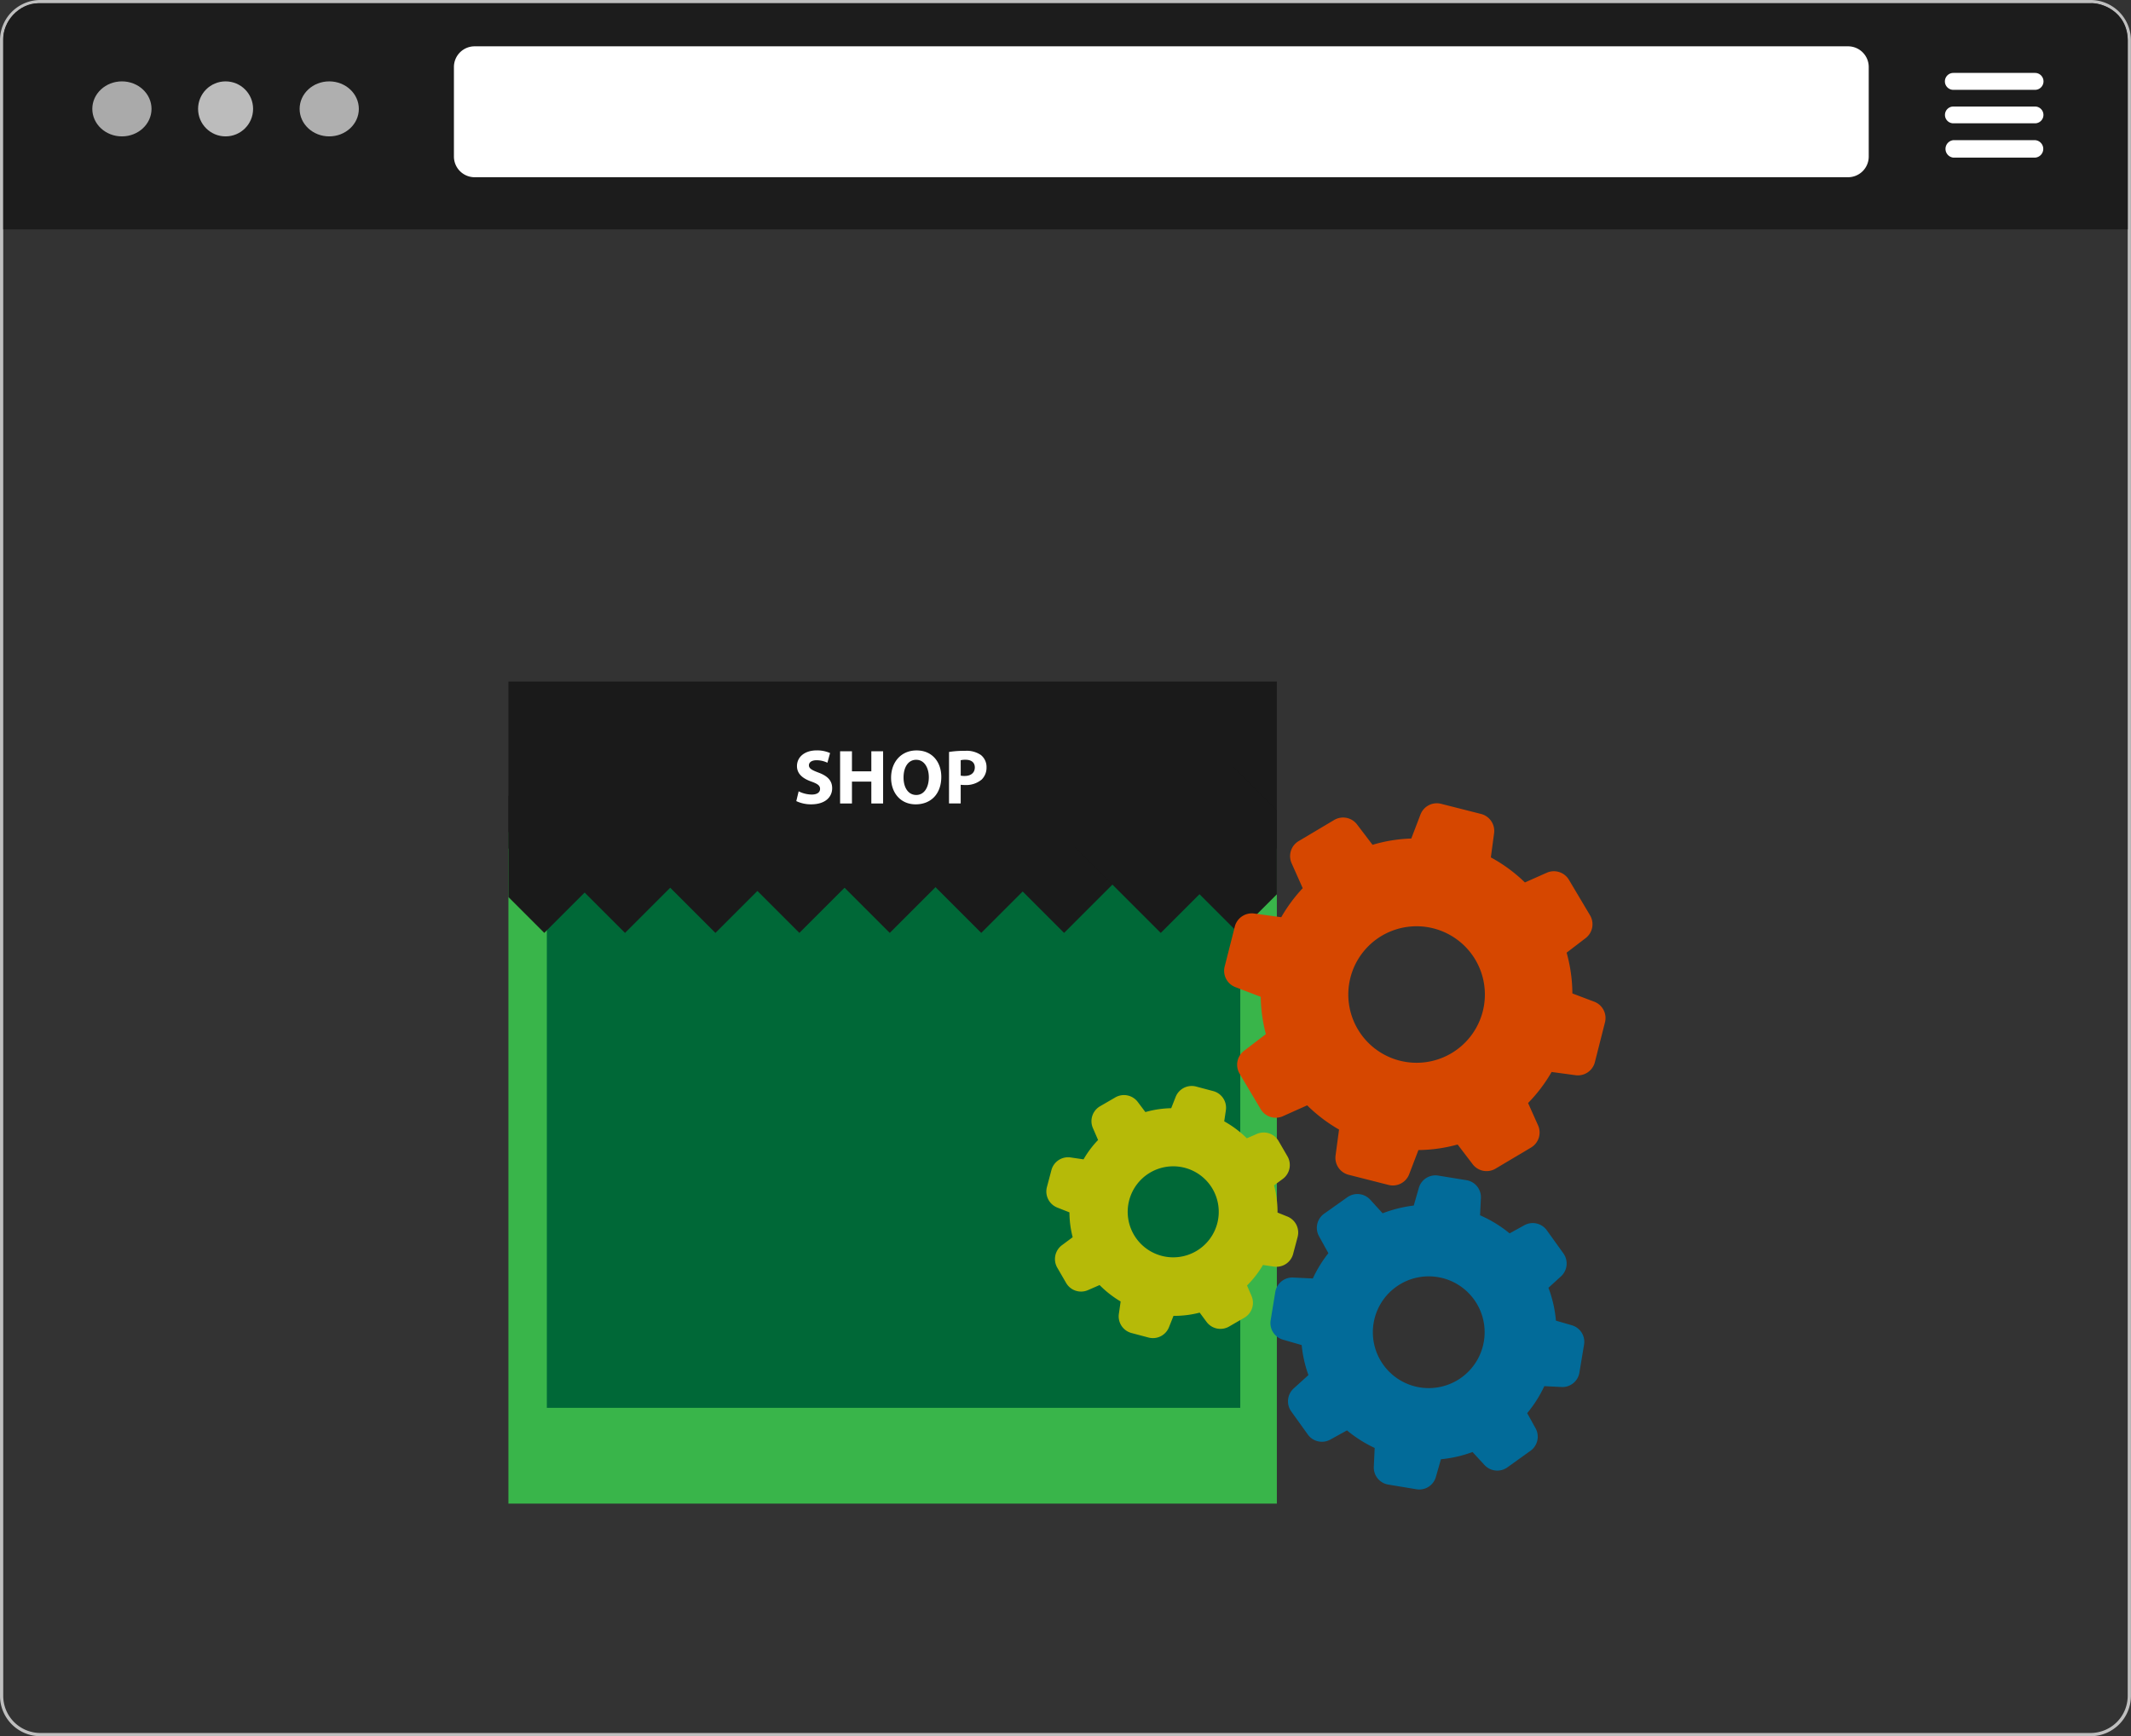 <svg xmlns="http://www.w3.org/2000/svg" viewBox="0 0 660.02 537.85"><rect x="0" y="0" width="660.02" height="537.85" fill="#333333" stroke="none"/><defs><style>.cls-1{fill:none}.cls-3{fill:#fff}.cls-4{fill:#39b54a}.cls-11{fill:#1a1a1a}</style><clipPath id="clip-path"><path class="cls-1" d="M157.47 211.12h238v254.67h-238z"/></clipPath></defs><g id="Layer_1" data-name="Layer 1"><path d="M647.52 537.85H12.5A12.51 12.51 0 0 1 0 525.35V12.5A12.51 12.51 0 0 1 12.5 0h635A12.51 12.51 0 0 1 660 12.5v512.85a12.51 12.51 0 0 1-12.48 12.5zM12.5 1A11.51 11.51 0 0 0 1 12.5v512.85a11.51 11.51 0 0 0 11.5 11.5h635a11.51 11.51 0 0 0 11.5-11.5V12.5A11.51 11.51 0 0 0 647.52 1z" fill="#bfbfbf"/><path class="cls-3" d="M171.8 311.79h94v110.67h-94z"/><path class="cls-4" d="M270.81 427.46h-104V306.79h104zm-94-10h84V316.79h-84z"/><path d="M1 71.07V12.5C.73 6.58 6 1 11.84 1h635.68c2.84-.24 11.4 2.16 11.5 11.5v58.57" fill="#1c1c1c"/><path d="M28.59 33.73c0-4.7 4.11-8.52 9.17-8.52s9.17 3.81 9.17 8.52-4.11 8.52-9.17 8.52-9.17-3.81-9.17-8.52" fill="#aaa"/><circle cx="69.87" cy="33.73" r="8.52" fill="#bcbcbc"/><ellipse cx="101.97" cy="33.73" rx="9.17" ry="8.52" fill="#afafaf"/><path class="cls-3" d="M572.4 54.9H147a6.41 6.41 0 0 1-6.41-6.41V20.75a6.41 6.41 0 0 1 6.41-6.4h425.4a6.4 6.4 0 0 1 6.39 6.41V48.5a6.4 6.4 0 0 1-6.39 6.4zM605 43.42h25.3a2.71 2.71 0 0 1 0 5.41H605a2.72 2.72 0 0 1 0-5.41zM605 33h25.3a2.6 2.6 0 0 1 0 5.2H605a2.6 2.6 0 0 1 0-5.2zM605 22.59h25.3a2.62 2.62 0 0 1 0 5.24H605a2.62 2.62 0 0 1 0-5.24z"/></g><g clip-path="url(#clip-path)" id="Layer_2" data-name="Layer 2"><path class="cls-4" d="M153.44 257.77h259.34v208.02H153.44z"/><path fill="#006837" d="M164.37 262.21h224.77v178.91H164.37z"/><path class="cls-4" d="M394.14 446.12H159.37V257.21h234.77zm-224.77-10h214.77V267.21H169.37z"/><path class="cls-11" d="M156.98 210.86h245.5v52h-245.5z"/><path class="cls-11" transform="rotate(45 274.68 263.126)" d="M255.74 245.48h37.87v35.3h-37.87z"/><path class="cls-11" transform="rotate(45 246.679 263.128)" d="M227.74 245.48h37.87v35.3h-37.87z"/><path class="cls-11" transform="rotate(45 220.67 263.125)" d="M201.74 245.48h37.87v35.3h-37.87z"/><path class="cls-11" transform="rotate(45 192.67 263.126)" d="M173.74 245.48h37.87v35.3h-37.87z"/><path class="cls-11" transform="rotate(45 167.68 263.125)" d="M148.74 245.48h37.87v35.3h-37.87z"/><path class="cls-11" transform="rotate(45 303.008 263.13)" d="M284.07 245.48h37.87v35.3h-37.87z"/><path class="cls-11" transform="rotate(45 328.672 263.12)" d="M309.74 245.48h37.87v35.3h-37.87z"/><path class="cls-11" transform="rotate(45 358.6 263.127)" d="M339.67 245.48h37.87v35.3h-37.87z"/><path class="cls-11" transform="rotate(45 382.599 263.128)" d="M363.67 245.48h37.87v35.3h-37.87z"/><path class="cls-3" d="M247.36 245.14a9.33 9.33 0 0 0 4.06 1c1.68 0 2.57-.7 2.57-1.75s-.77-1.58-2.71-2.28c-2.69-.94-4.44-2.42-4.44-4.78 0-2.76 2.3-4.87 6.12-4.87a9.91 9.91 0 0 1 4.13.82l-.82 3a7.68 7.68 0 0 0-3.38-.77c-1.58 0-2.35.72-2.35 1.56 0 1 .91 1.49 3 2.28 2.86 1.06 4.2 2.54 4.2 4.82 0 2.71-2.09 5-6.53 5a10.59 10.59 0 0 1-4.58-1zM263.87 232.73v6.22h6v-6.22h3.65v16.17h-3.65v-6.77h-6v6.77h-3.67v-16.17zM291.54 240.65c0 5.3-3.22 8.52-7.94 8.52s-7.61-3.62-7.61-8.23c0-4.85 3.1-8.47 7.87-8.47 4.97-.01 7.68 3.71 7.68 8.18zm-11.69.22c0 3.17 1.49 5.4 3.94 5.4s3.89-2.35 3.89-5.5c0-2.9-1.39-5.4-3.91-5.4s-3.92 2.35-3.92 5.49zM293.94 232.94a30 30 0 0 1 4.94-.34 7.76 7.76 0 0 1 4.94 1.3 4.73 4.73 0 0 1 1.73 3.74 5.17 5.17 0 0 1-1.49 3.84 7.5 7.5 0 0 1-5.26 1.7 9.15 9.15 0 0 1-1.25-.07v5.78h-3.62zm3.62 7.34a5.6 5.6 0 0 0 1.22.1c1.94 0 3.14-1 3.14-2.64 0-1.49-1-2.38-2.86-2.38a6.22 6.22 0 0 0-1.51.14z"/><path class="cls-1" d="M164.37 305.09h222.11V427.2H164.37z"/></g><g id="Layer_4" data-name="Layer 4"><path d="M403.48 275.14a48.63 48.63 0 0 0-6.65 9l-8.37-1.14a5.43 5.43 0 0 0-6 4l-3.15 12.4a5.41 5.41 0 0 0 3.33 6.4l7.84 3a47.8 47.8 0 0 0 1.59 11.55l-6.77 5.18a5.42 5.42 0 0 0-1.37 7.08l6.54 11a5.42 5.42 0 0 0 6.88 2.17l7.5-3.37a48.35 48.35 0 0 0 9.88 7.51l-1.07 8a5.43 5.43 0 0 0 4 6l12.4 3.15a5.41 5.41 0 0 0 6.4-3.33l2.86-7.47a47.23 47.23 0 0 0 12.14-1.72l4.66 6.11a5.42 5.42 0 0 0 7.08 1.37l11-6.54a5.42 5.42 0 0 0 2.17-6.88l-3.09-6.91a47.53 47.53 0 0 0 7.29-9.62l7.39 1a5.43 5.43 0 0 0 6-4l3.14-12.37a5.41 5.41 0 0 0-3.33-6.4l-6.77-2.56a47.69 47.69 0 0 0-1.78-12.63l5.88-4.5a5.42 5.42 0 0 0 1.37-7.08l-6.54-11a5.42 5.42 0 0 0-6.88-2.17l-6.75 3a47.49 47.49 0 0 0-10.55-7.76l1-7.45a5.43 5.43 0 0 0-4-6l-12.4-3.15a5.41 5.41 0 0 0-6.4 3.33l-2.84 7.42a46.62 46.62 0 0 0-12 1.95l-4.81-6.32a5.42 5.42 0 0 0-7.08-1.37l-11 6.54a5.42 5.42 0 0 0-2.17 6.88zm53.45 22.13a21.15 21.15 0 1 1-29-7.36 21.18 21.18 0 0 1 29 7.36z" fill="#d64700"/><path d="M489.17 425.26l1.45-8.72a5.34 5.34 0 0 0-3.8-6l-4.91-1.42a38.54 38.54 0 0 0-2.32-10.19l3.88-3.53a5.39 5.39 0 0 0 .77-7.09l-5.15-7.18a5.37 5.37 0 0 0-6.95-1.58l-4.58 2.53a38.65 38.65 0 0 0-9.15-5.6l.26-5.34a5.35 5.35 0 0 0-4.47-5.54l-8.75-1.42a5.34 5.34 0 0 0-6 3.8l-1.58 5.48a39.94 39.94 0 0 0-9.64 2.4l-3.83-4.21a5.39 5.39 0 0 0-7.09-.77L410.1 376a5.37 5.37 0 0 0-1.58 6.95l2.91 5.27a39.35 39.35 0 0 0-4.82 7.83l-6.08-.29a5.35 5.35 0 0 0-5.54 4.47l-1.44 8.77a5.34 5.34 0 0 0 3.8 6l5.81 1.68a38.69 38.69 0 0 0 2.09 9.3l-4.57 4.14a5.39 5.39 0 0 0-.77 7.09l5.15 7.18a5.37 5.37 0 0 0 6.95 1.58l5.18-2.86a39.61 39.61 0 0 0 8.58 5.44l-.27 5.82a5.35 5.35 0 0 0 4.5 5.53l8.72 1.45a5.34 5.34 0 0 0 6-3.8l1.57-5.5a38.59 38.59 0 0 0 9.79-2.24l3.68 4a5.39 5.39 0 0 0 7.09.77l7.18-5.15a5.37 5.37 0 0 0 1.58-6.95l-2.6-4.71a38.92 38.92 0 0 0 5.3-8.36l5.29.26a5.33 5.33 0 0 0 5.57-4.41zm-60.73-2.48a17.31 17.31 0 1 1 24.15 4 17.31 17.31 0 0 1-24.15-4z" fill="#026b99"/><path d="M352.42 341.4a5.35 5.35 0 0 0-7-1.43l-4.69 2.72a5.34 5.34 0 0 0-2.23 6.77l1.6 3.69a30.92 30.92 0 0 0-4.5 6l-4-.59a5.34 5.34 0 0 0-5.95 3.92l-1.39 5.24a5.35 5.35 0 0 0 3.22 6.37l3.75 1.48a31.3 31.3 0 0 0 1 7.7l-3.32 2.47a5.35 5.35 0 0 0-1.43 7l2.72 4.69a5.34 5.34 0 0 0 6.77 2.23l3.6-1.57a32.2 32.2 0 0 0 6.52 5.09l-.55 3.82a5.34 5.34 0 0 0 3.92 5.95l5.24 1.39a5.35 5.35 0 0 0 6.37-3.22l1.39-3.49a31.08 31.08 0 0 0 8.11-1l2.13 2.87a5.35 5.35 0 0 0 7 1.43l4.69-2.72a5.34 5.34 0 0 0 2.23-6.77l-1.39-3.21a32.28 32.28 0 0 0 4.94-6.36l3.39.5a5.34 5.34 0 0 0 5.95-3.92l1.39-5.24a5.35 5.35 0 0 0-3.22-6.37l-3-1.21a31.52 31.52 0 0 0-1.08-8.43l2.72-2a5.35 5.35 0 0 0 1.43-7l-2.72-4.69a5.34 5.34 0 0 0-6.77-2.23l-3.09 1.34a32.37 32.37 0 0 0-7-5.25l.51-3.42a5.34 5.34 0 0 0-3.92-5.95l-5.27-1.4a5.35 5.35 0 0 0-6.37 3.22l-1.37 3.48a31.36 31.36 0 0 0-8 1.2zm23.16 26.94a14.1 14.1 0 1 1-19.27-5.14 14.11 14.11 0 0 1 19.27 5.13z" fill="#b6ba08"/></g></svg>